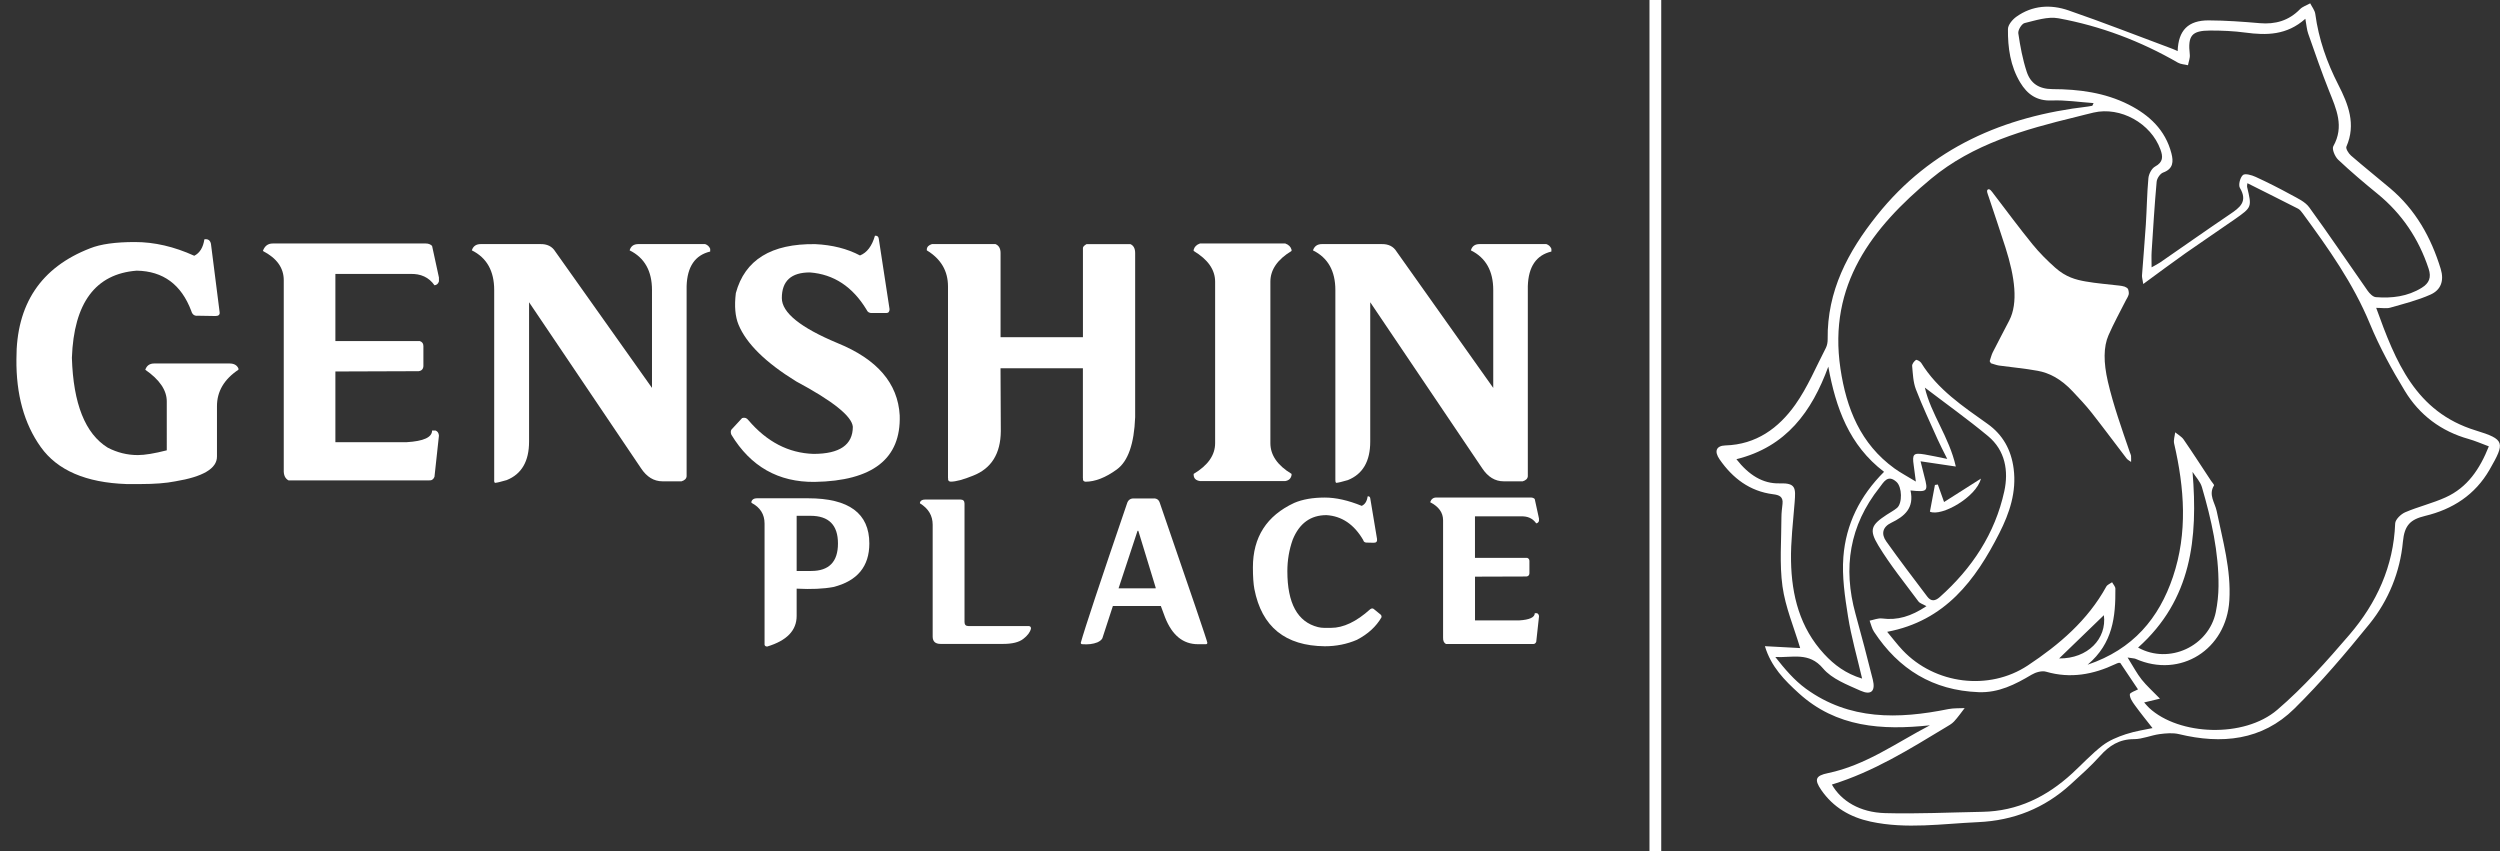 <?xml version="1.0" encoding="utf-8"?>
<svg version="1.1" id="Layer_1" xmlns="http://www.w3.org/2000/svg" xmlns:xlink="http://www.w3.org/1999/xlink" x="0px" y="0px"
	 viewBox="0 0 593.64 202.16" style="enable-background:new 0 0 593.64 202.16;" xml:space="preserve">
<rect x="0" y="0" width="593.64" height="202.16" fill="#333333" stroke="none"/>
<style type="text/css">
	.st0{fill:#FFFFFF;}
</style>
<g>
	<path class="st0" d="M472.46,85.76c0.24-0.7,0.42-1.48,0.73-2.1c1.29-2.55,2.62-5.04,3.92-7.56c2.15-4.16,1.34-10.29-0.9-17.32
		c-1.28-4.01-2.66-8.04-3.99-12.06c-0.22-0.68-0.63-1.51-0.16-1.74c0.44-0.22,0.89,0.47,1.35,1.08c3.06,4.01,6.09,8.1,9.22,11.95
		c1.69,2.08,3.56,3.92,5.38,5.54c2.56,2.28,4.94,2.88,7.2,3.28c2.71,0.48,5.32,0.66,7.98,0.98c0.44,0.05,0.88,0.11,1.34,0.26
		c0.25,0.08,0.72,0.38,0.79,0.58c0.16,0.43,0.23,0.97,0.15,1.27c-0.14,0.53-0.42,0.92-0.65,1.36c-1.39,2.76-2.87,5.42-4.14,8.32
		c-1.21,2.75-1.21,6.46-0.15,11.03c1.28,5.53,3.28,11.14,5.2,16.74c0.1,0.29,0.27,0.62,0.3,0.85c0.04,0.51,0.01,0.98,0.01,1.47
		c-0.37-0.28-0.79-0.46-1.09-0.85c-2.78-3.62-5.52-7.33-8.33-10.9c-1.42-1.8-2.96-3.4-4.46-5.01c-2.89-3.08-5.67-4.4-8.3-4.88
		c-3.11-0.57-6.12-0.82-9.19-1.25c-0.61-0.09-1.28-0.36-1.92-0.54C472.66,86.1,472.56,85.93,472.46,85.76z"/>
	<path class="st0" d="M458.27,172.23c-11.38,1.21-22.21,0.52-31.16-7.64c-3.34-3.04-6.56-6.26-8.02-11.15c3.21,0.17,6.01,0.33,8.37,0.45
		c-1.48-4.95-3.51-9.7-4.2-14.65c-0.74-5.37-0.25-10.92-0.25-16.38c0-1.07,0.14-2.15,0.26-3.22c0.19-1.7-0.77-2.1-2.24-2.28
		c-5.54-0.7-9.6-3.81-12.69-8.26c-1.36-1.96-0.8-3.26,1.36-3.33c7.32-0.21,12.65-4.11,16.6-9.68c2.93-4.13,4.91-8.94,7.26-13.47
		c0.31-0.61,0.44-1.38,0.43-2.08c-0.15-11.42,4.8-20.76,11.7-29.4c12.86-16.12,30.15-23.51,50.08-25.84
		c0.35-0.04,0.7-0.11,1.05-0.18c0.05-0.01,0.07-0.13,0.31-0.64c-3.43-0.24-6.69-0.75-9.94-0.62c-3.56,0.14-5.79-1.47-7.48-4.27
		c-2.35-3.91-2.96-8.27-2.91-12.7c0.01-0.99,1.07-2.25,1.99-2.91c3.8-2.72,8.14-2.98,12.37-1.52c8.29,2.86,16.47,6.07,24.69,9.13
		c0.41,0.15,0.8,0.35,1.25,0.54c0.15-4.91,2.49-7.32,7.39-7.29c4.03,0.02,8.07,0.31,12.09,0.66c3.73,0.32,6.9-0.59,9.56-3.31
		c0.63-0.64,1.61-0.94,2.43-1.4c0.42,0.84,1.09,1.65,1.21,2.53c0.8,5.95,2.74,11.48,5.47,16.81c2.36,4.61,4.25,9.36,1.92,14.68
		c-0.21,0.47,0.51,1.62,1.08,2.12c3.05,2.65,6.22,5.17,9.31,7.78c6.03,5.09,9.71,11.65,12,19.13c0.87,2.85,0.02,5.01-2.4,6.1
		c-3.05,1.37-6.37,2.19-9.61,3.12c-0.89,0.25-1.91,0.04-3.31,0.04c4.62,12.81,9.34,24.71,23.61,29.1c6.99,2.15,7.03,2.85,3.32,9.31
		c-3.45,6.01-8.79,9.42-15.31,10.99c-3.46,0.84-4.91,2.16-5.28,6.16c-0.66,7.11-3.39,13.88-7.93,19.49
		c-5.65,6.97-11.48,13.85-17.86,20.14c-7.66,7.55-17.24,8.48-27.38,6.03c-1.46-0.35-3.11-0.2-4.63,0
		c-2.04,0.28-4.04,1.19-6.05,1.19c-3.48,0-5.87,1.53-8.08,4.01c-2.15,2.4-4.59,4.56-6.98,6.74c-6.22,5.67-13.53,8.58-21.97,8.96
		c-8.51,0.38-17,1.71-25.5-0.12c-4.86-1.05-8.88-3.38-11.73-7.51c-1.73-2.51-1.35-3.41,1.58-4.01
		C443.03,181.72,450.33,176.36,458.27,172.23z M448.12,150.03c1.3,1.55,2.41,3.04,3.68,4.38c7.64,8.08,20.49,9.72,29.71,3.61
		c7.47-4.95,14.22-10.7,18.64-18.73c0.25-0.46,0.91-0.69,1.38-1.03c0.27,0.51,0.78,1.02,0.78,1.53c0.05,6.59-0.56,12.97-6.6,18.05
		c10.81-3.65,16.96-11.04,20.27-20.87c3.52-10.45,2.73-21.07,0.28-31.65c-0.19-0.82,0.15-1.77,0.25-2.66
		c0.68,0.56,1.53,1.01,2.01,1.71c2.23,3.24,4.35,6.54,6.52,9.82c0.24,0.37,0.79,0.93,0.69,1.08c-1.38,2.21,0.22,4.1,0.63,6.07
		c1.44,7.02,3.45,13.89,3.01,21.24c-0.68,11.62-11.61,18.59-22.25,13.87c-0.28-0.12-0.62-0.11-1.91-0.32
		c1.37,2.19,2.21,3.81,3.33,5.22c1.18,1.49,2.62,2.76,4.35,4.55c-1.62,0.39-2.58,0.62-3.75,0.9c0.5,0.56,0.83,0.97,1.21,1.32
		c7.07,6.52,22.48,7.2,30.39,0.44c6.24-5.34,11.78-11.58,17.15-17.84c6.46-7.53,10.47-16.26,10.86-26.43
		c0.04-0.94,1.36-2.21,2.38-2.65c3.13-1.34,6.49-2.13,9.58-3.53c5.19-2.34,8.13-6.72,10.28-12.12c-1.77-0.65-3.24-1.31-4.77-1.74
		c-6.55-1.83-11.69-5.69-15.16-11.4c-3.12-5.11-6.03-10.43-8.31-15.96c-3.96-9.6-9.87-17.92-15.93-26.18
		c-0.32-0.43-0.67-0.91-1.12-1.15c-3.97-2.03-7.96-4.01-12.04-6.06c-0.02,0.27-0.13,0.63-0.06,0.94c1.12,4.73,1.15,4.76-2.89,7.59
		c-3.89,2.73-7.86,5.36-11.75,8.1c-3.26,2.3-6.46,4.7-10.03,7.31c-0.16-1.06-0.33-1.56-0.3-2.04c0.29-4.02,0.65-8.03,0.91-12.06
		c0.24-3.68,0.27-7.37,0.61-11.03c0.09-0.99,0.78-2.33,1.6-2.77c1.93-1.04,1.88-2.35,1.26-4.04c-2.25-6.23-9.5-10.25-15.88-8.77
		c-1.4,0.32-2.78,0.7-4.18,1.04c-12.28,2.99-24.44,6.41-34.4,14.67c-14.04,11.66-24.49,25.19-21.53,45.07
		c1.41,9.48,4.76,17.88,12.83,23.72c1.47,1.06,3.09,1.9,5.08,3.12c-0.23-1.77-0.36-2.82-0.51-3.87c-0.39-2.66-0.07-3.01,2.6-2.57
		c1.6,0.26,3.19,0.63,5.36,1.06c-0.98-1.98-1.69-3.3-2.3-4.68c-1.75-3.93-3.6-7.83-5.14-11.84c-0.66-1.72-0.72-3.68-0.89-5.55
		c-0.04-0.47,0.46-1.11,0.9-1.43c0.17-0.12,1.02,0.32,1.25,0.7c3.9,6.32,9.89,10.31,15.77,14.49c3.6,2.56,5.6,6.14,6.18,10.62
		c0.72,5.55-0.99,10.57-3.38,15.29C469.1,137.76,461.91,147.42,448.12,150.03z M547.42,4.46c-4.38,3.91-9.2,3.96-14.23,3.28
		c-2.75-0.37-5.54-0.49-8.32-0.49c-4.48,0.01-5.39,1.21-4.89,5.72c0.09,0.82-0.28,1.68-0.43,2.52c-0.8-0.2-1.71-0.22-2.39-0.61
		c-8.87-5.12-18.34-8.7-28.37-10.54c-2.54-0.46-5.4,0.5-8.04,1.14c-0.69,0.17-1.6,1.67-1.49,2.43c0.45,3.08,1.03,6.19,2,9.14
		c0.91,2.74,2.88,4.1,6.14,4.11c6.21,0.02,12.38,0.81,18.05,3.67c4.91,2.48,8.72,6.02,10.16,11.56c0.51,1.95,0.48,3.7-1.96,4.58
		c-0.7,0.25-1.47,1.39-1.54,2.18c-0.5,5.52-0.83,11.06-1.19,16.6c-0.07,1.12-0.01,2.24-0.01,3.73c0.97-0.55,1.52-0.81,2.01-1.15
		c5.54-3.82,11.04-7.7,16.61-11.47c2.31-1.56,4.29-2.99,2.35-6.24c-0.41-0.69,0.05-2.48,0.72-3.06c0.51-0.44,2.08,0.01,3.01,0.44
		c2.84,1.3,5.64,2.72,8.38,4.22c1.55,0.85,3.37,1.66,4.35,3.01c4.75,6.52,9.25,13.22,13.88,19.82c0.46,0.65,1.25,1.46,1.94,1.51
		c3.81,0.3,7.52-0.14,10.89-2.22c1.78-1.1,2.33-2.46,1.64-4.54c-2.34-7.1-6.32-13.03-12.12-17.77c-3.2-2.61-6.36-5.28-9.36-8.11
		c-0.76-0.72-1.53-2.53-1.15-3.2c2.64-4.69,0.72-8.82-1-13.12c-1.79-4.48-3.36-9.05-4.96-13.6C547.76,7.05,547.7,5.98,547.42,4.46z
		 M434.99,186.3c2.22,3.91,6.67,6.62,12.64,6.78c7.7,0.21,15.41-0.17,23.12-0.31c8.33-0.15,15.27-3.58,21.3-9.12
		c2.38-2.19,4.59-4.6,7.13-6.57c1.61-1.25,3.64-2.09,5.61-2.74c2.32-0.76,4.78-1.11,6.34-1.45c-1.38-1.77-2.85-3.57-4.21-5.45
		c-0.56-0.77-1.21-1.71-1.18-2.55c0.01-0.45,1.37-0.86,1.94-1.19c-1.4-2.09-2.78-4.15-4.2-6.27c-0.06-0.01-0.25-0.07-0.41-0.03
		c-0.26,0.06-0.51,0.17-0.75,0.29c-5.28,2.49-10.69,3.49-16.47,1.81c-1-0.29-2.46,0.13-3.43,0.71c-3.91,2.33-7.84,4.33-12.59,4.15
		c-10.83-0.41-18.96-5.42-24.84-14.35c-0.51-0.77-0.7-1.75-1.04-2.63c0.99-0.19,2.01-0.64,2.95-0.52
		c3.66,0.48,6.86-0.48,10.55-2.92c-0.84-0.48-1.57-0.67-1.91-1.13c-3.25-4.39-6.72-8.65-9.53-13.3c-2.27-3.76-1.64-4.88,1.98-7.27
		c0.82-0.55,1.72-1,2.47-1.63c1.3-1.1,1.22-4.98-0.14-6.19c-2.09-1.87-3.05,0.12-4.03,1.37c-7.12,8.99-8.71,19.04-5.69,29.98
		c1.43,5.19,2.81,10.4,4.11,15.62c0.67,2.7-0.37,3.77-2.93,2.62c-3.15-1.42-6.79-2.79-8.89-5.29c-3.34-3.99-7.29-2.5-11.33-2.71
		c2.21,2.82,4.49,5.51,7.25,7.52c10.37,7.54,21.97,7.25,33.83,4.85c1.26-0.25,2.58-0.17,3.88-0.24c-0.83,1.07-1.61,2.2-2.53,3.19
		c-0.54,0.58-1.29,0.97-1.98,1.39C453.45,177.89,444.92,183.23,434.99,186.3z M412.32,109.04c2.92,3.73,6.26,5.86,10.27,5.74
		c3.86-0.12,3.82,1.11,3.56,4.47c-0.36,4.65-0.95,9.32-0.86,13.97c0.15,8.17,2.09,15.84,7.87,22.09c2.4,2.59,5.12,4.64,9.01,5.83
		c-1.21-5.2-2.59-9.94-3.35-14.78c-0.74-4.66-1.46-9.47-1.1-14.12c0.59-7.72,3.92-14.49,9.66-20.2
		c-8.3-6.31-11.46-15.21-13.24-24.97C430.22,97.74,424.16,106.11,412.32,109.04z M453.66,116.46c0.94,4.18-1.44,6.17-4.56,7.67
		c-2.11,1.01-2.43,2.69-1.2,4.42c3.16,4.45,6.47,8.79,9.76,13.14c0.89,1.17,1.86,1.06,2.96,0.08c7.66-6.82,13.11-15.06,15.31-25.11
		c1.05-4.8,0.24-9.7-3.84-13.09c-4.89-4.06-10.07-7.75-15.02-11.53c1.42,6.25,5.77,11.7,7.35,18.74c-3.15-0.46-5.63-0.83-8.37-1.24
		c0.37,1.47,0.61,2.52,0.89,3.55C457.9,116.69,457.75,116.88,453.66,116.46z M507.7,153.77c7.42,4.11,16.8-0.36,18.45-8.41
		c0.41-2.01,0.63-4.1,0.65-6.15c0.08-8.07-1.7-15.85-3.94-23.53c-0.38-1.32-1.47-2.43-2.23-3.63
		C521.93,127.81,520.45,142.38,507.7,153.77z M488.95,156.35c6.81,0.07,11.36-4.69,10.63-10.27
		C496.31,149.24,492.54,152.88,488.95,156.35z"/>
	<path class="st0" d="M470.38,113.65c-2.9,1.84-5.8,3.68-8.75,5.56c-0.6-1.7-1.04-2.93-1.48-4.16c-0.23,0.04-0.46,0.08-0.69,0.11
		c-0.39,2.1-0.79,4.2-1.19,6.34C461.02,122.74,469.32,118.02,470.38,113.65z"/>
	<path class="st0" d="M179.71,118.32h12.18c9.7,0,14.54,3.58,14.54,10.73c0,5.46-2.85,8.91-8.54,10.34c-2.34,0.44-5.24,0.57-8.72,0.39v6.48
		c0,3.45-2.34,5.87-7.01,7.27c-0.47-0.03-0.67-0.26-0.61-0.7v-28.52c0-2.19-1.04-3.83-3.11-4.91v-0.35
		C178.64,118.57,179.06,118.32,179.71,118.32z M189.17,122.48v13.1h3.46c4.23,0,6.35-2.18,6.35-6.53c0-4.38-2.18-6.57-6.53-6.57
		H189.17z"/>
	<path class="st0" d="M219.66,118.62h8.41c0.64,0,0.96,0.32,0.96,0.96v28.12c0,0.64,0.31,0.96,0.92,0.96h14.33c0.38,0.03,0.55,0.23,0.53,0.61
		c-0.2,0.85-0.82,1.67-1.84,2.45c-1.02,0.79-2.61,1.18-4.77,1.18h-14.85c-1.26,0-1.88-0.58-1.88-1.75v-26.55
		c0-2.16-1.01-3.85-3.02-5.08v-0.22C218.6,118.86,219.01,118.62,219.66,118.62z"/>
	<path class="st0" d="M269.25,118.36h4.56c0.82-0.06,1.34,0.28,1.58,1.01c7.53,21.85,11.3,32.93,11.3,33.25c0,0.23-0.12,0.35-0.35,0.35h-1.88
		c-3.53,0-6.13-2.12-7.8-6.35c-0.61-1.64-0.95-2.54-1.01-2.72h-11.39c-0.06,0.15-0.89,2.7-2.5,7.67c-0.2,0.38-0.6,0.7-1.18,0.96
		c-1.02,0.41-2.22,0.55-3.59,0.44c-0.23,0-0.35-0.12-0.35-0.35c0.93-3.36,4.61-14.44,11.04-33.25
		C267.96,118.67,268.49,118.33,269.25,118.36z M270.12,126.03l-4.51,13.67h8.81v-0.17l-4.12-13.49H270.12z"/>
	<path class="st0" d="M324.75,117.88c0.29-0.09,0.5,0.03,0.61,0.35l1.62,9.73c0.09,0.61-0.16,0.92-0.74,0.92h-0.09l-1.71-0.04
		c-0.41-0.03-0.66-0.23-0.74-0.61c-2.16-3.71-5.07-5.68-8.72-5.91c-3.77,0-6.44,1.94-8.02,5.83c-0.85,2.4-1.27,4.89-1.27,7.49
		c0,7.62,2.42,12.05,7.27,13.27c0.5,0.12,0.98,0.18,1.45,0.18h1.66c2.92,0,6.02-1.47,9.29-4.42c0.35-0.26,0.66-0.26,0.92,0
		l1.45,1.18c0.26,0.18,0.37,0.42,0.31,0.74c-1.26,2.19-3.2,3.97-5.83,5.34c-2.37,1.02-4.91,1.53-7.62,1.53
		c-9.4-0.09-14.98-4.61-16.73-13.58c-0.23-1.23-0.35-2.95-0.35-5.17c0-7.16,3.27-12.25,9.81-15.29c1.99-0.85,4.41-1.27,7.27-1.27
		c2.63,0,5.55,0.66,8.76,1.97C324.13,119.76,324.6,119.02,324.75,117.88z"/>
	<path class="st0" d="M341.04,118.14h22.47c0.38,0,0.69,0.12,0.92,0.35l1.01,4.64v0.57c-0.12,0.35-0.34,0.54-0.66,0.57
		c-0.82-1.17-2.02-1.72-3.59-1.66h-10.95v9.86h12.4c0.35,0.12,0.53,0.37,0.53,0.74v2.94c-0.03,0.44-0.26,0.69-0.7,0.74
		c-7.36,0.03-11.43,0.04-12.22,0.04v0.18c0,6.69,0,10.09,0,10.21h10.47c2.48-0.15,3.72-0.72,3.72-1.71h0.53
		c0.29,0.12,0.45,0.37,0.48,0.74l-0.66,6.05c-0.15,0.38-0.41,0.55-0.79,0.53h-20.63c-0.5-0.26-0.73-0.77-0.7-1.53v-27.86
		c0-1.81-1.02-3.24-3.07-4.29C339.86,118.51,340.34,118.14,341.04,118.14z"/>
	<path class="st0" d="M48.53,56.83c0.85-0.14,1.37,0.21,1.56,1.06l2.06,16.23c0.09,0.61-0.24,0.92-0.99,0.92l-4.18-0.07
		c-0.8,0.1-1.32-0.28-1.56-1.13c-2.36-6.28-6.69-9.47-12.97-9.57c-9.78,0.76-14.91,7.65-15.38,20.69
		c0.33,10.91,3.16,18.02,8.5,21.33c2.27,1.18,4.65,1.77,7.16,1.77c1.65,0,3.94-0.38,6.87-1.13V95.31c0-2.65-1.7-5.15-5.1-7.51
		c0.33-0.99,1.04-1.49,2.13-1.49h17.86c1.09,0,1.79,0.4,2.13,1.2v0.28c-3.4,2.27-5.1,5.15-5.1,8.65v11.98
		c0,2.83-3.31,4.79-9.92,5.88c-2.17,0.43-4.91,0.64-8.22,0.64h-3.33c-9.64-0.33-16.43-3.26-20.37-8.79
		c-3.95-5.53-5.87-12.5-5.78-20.9c-0.05-12.99,5.79-21.76,17.5-26.29c2.46-0.99,6-1.49,10.63-1.49c4.63,0,9.33,1.09,14.1,3.26
		C47.44,60.07,48.24,58.77,48.53,56.83z"/>
	<path class="st0" d="M64.76,57.82h36.35c0.61,0,1.11,0.19,1.49,0.57l1.63,7.51v0.92c-0.19,0.57-0.54,0.87-1.06,0.92
		c-1.32-1.89-3.26-2.79-5.81-2.69H79.64v15.94h20.05c0.57,0.19,0.85,0.59,0.85,1.2v4.75c-0.05,0.71-0.43,1.11-1.13,1.2
		c-11.91,0.05-18.5,0.07-19.77,0.07v0.28c0,10.82,0,16.32,0,16.51h16.94c4.01-0.24,6.02-1.16,6.02-2.76h0.85
		c0.47,0.19,0.73,0.59,0.78,1.2l-1.06,9.78c-0.24,0.61-0.66,0.9-1.28,0.85H68.51c-0.8-0.43-1.18-1.25-1.13-2.48V66.54
		c0-2.93-1.65-5.24-4.96-6.94C62.84,58.41,63.62,57.82,64.76,57.82z"/>
	<path class="st0" d="M114.15,57.96h14.1c1.65-0.05,2.86,0.54,3.61,1.77l22.96,32.38V68.88c0-4.54-1.77-7.68-5.31-9.43
		c0.28-0.99,0.97-1.49,2.06-1.49h15.87c0.57,0.19,0.97,0.57,1.2,1.13v0.64c-3.59,0.85-5.46,3.59-5.6,8.22v45.14
		c-0.05,0.57-0.45,0.97-1.2,1.2h-4.54c-2.03,0-3.73-1.04-5.1-3.12l-26.57-39.4v33.09c0,4.68-1.77,7.72-5.31,9.14
		c-1.46,0.43-2.36,0.64-2.69,0.64l-0.28-0.64V68.88c0-4.54-1.77-7.68-5.31-9.43C112.35,58.46,113.06,57.96,114.15,57.96z
		 M117.62,114.66c-0.19,0-0.28-0.19-0.28-0.57c0-0.33,0.09-0.5,0.28-0.5c0.28,0,0.43,0.17,0.43,0.5
		C118.04,114.47,117.9,114.66,117.62,114.66z"/>
	<path class="st0" d="M207.76,55.98h0.28c0.38,0.05,0.59,0.31,0.64,0.78l2.55,16.65c0,0.61-0.26,0.92-0.78,0.92h-3.33
		c-0.66,0.05-1.11-0.21-1.35-0.78c-3.31-5.48-7.8-8.43-13.46-8.86c-4.44,0-6.66,2.03-6.66,6.09c0,3.45,4.42,7.02,13.25,10.7
		c9.4,3.83,14.31,9.54,14.74,17.15c0.33,10.3-6.4,15.57-20.2,15.8c-8.6,0.09-15.19-3.64-19.77-11.2c-0.19-0.47-0.19-0.87,0-1.2
		l2.55-2.76c0.61-0.19,1.11-0.02,1.49,0.5c4.39,5.15,9.54,7.82,15.45,8.01c6.24,0,9.35-2.15,9.35-6.45
		c-0.24-2.5-4.72-6.09-13.46-10.77c-7.28-4.49-11.83-8.98-13.68-13.46c-0.8-1.94-1.02-4.44-0.64-7.51
		c2.13-7.89,8.41-11.76,18.85-11.62c4.06,0.19,7.61,1.09,10.63,2.69C205.87,60,207.05,58.44,207.76,55.98z"/>
	<path class="st0" d="M221.29,57.96h15.09c0.8,0.33,1.21,1.04,1.21,2.13v19.98h19.56V58.89c0-0.28,0.28-0.59,0.85-0.92h10.42
		c0.76,0.33,1.13,1.04,1.13,2.13v38.98c-0.24,6.33-1.69,10.46-4.36,12.4c-2.67,1.94-5.16,2.91-7.48,2.91l-0.57-0.85V87.44h-19.56
		l0.07,14.95c-0.05,5.34-2.24,8.86-6.59,10.56c-2.31,0.94-4.09,1.42-5.31,1.42l-0.64-0.85v-45.5c0-3.69-1.68-6.54-5.03-8.57v-0.28
		C220.13,58.6,220.54,58.2,221.29,57.96z M225.83,114.37c-0.47,0-0.71-0.21-0.71-0.64c0-0.42,0.24-0.64,0.71-0.64
		c0.43,0,0.64,0.21,0.64,0.64C226.47,114.16,226.25,114.37,225.83,114.37z M225.83,114.37c-0.47,0-0.71-0.21-0.71-0.64
		c0-0.42,0.24-0.64,0.71-0.64c0.43,0,0.64,0.21,0.64,0.64C226.47,114.16,226.25,114.37,225.83,114.37z M257.79,114.37
		c-0.43,0-0.64-0.21-0.64-0.64c0-0.42,0.21-0.64,0.64-0.64c0.47,0,0.71,0.21,0.71,0.64C258.5,114.16,258.26,114.37,257.79,114.37z"
		/>
	<path class="st0" d="M284.93,57.82h20.27c0.8,0.28,1.3,0.78,1.49,1.49v0.28c-3.35,2.03-5.03,4.46-5.03,7.3v38.34c0,2.83,1.68,5.27,5.03,7.3
		v0.28c-0.14,0.8-0.64,1.28-1.49,1.42h-20.27c-0.95-0.14-1.44-0.61-1.49-1.42v-0.28c3.4-2.03,5.1-4.46,5.1-7.3V66.89
		c0-2.83-1.7-5.27-5.1-7.3v-0.28C283.63,58.6,284.12,58.11,284.93,57.82z"/>
	<path class="st0" d="M313.91,57.96h14.1c1.65-0.05,2.86,0.54,3.61,1.77l22.96,32.38V68.88c0-4.54-1.77-7.68-5.31-9.43
		c0.28-0.99,0.97-1.49,2.05-1.49h15.87c0.57,0.19,0.97,0.57,1.2,1.13v0.64c-3.59,0.85-5.46,3.59-5.6,8.22v45.14
		c-0.05,0.57-0.45,0.97-1.21,1.2h-4.54c-2.03,0-3.73-1.04-5.1-3.12l-26.57-39.4v33.09c0,4.68-1.77,7.72-5.31,9.14
		c-1.46,0.43-2.36,0.64-2.69,0.64l-0.28-0.64V68.88c0-4.54-1.77-7.68-5.32-9.43C312.11,58.46,312.82,57.96,313.91,57.96z
		 M317.38,114.66c-0.19,0-0.28-0.19-0.28-0.57c0-0.33,0.09-0.5,0.28-0.5c0.28,0,0.43,0.17,0.43,0.5
		C317.81,114.47,317.66,114.66,317.38,114.66z"/>
	<rect class="st0" x="391.68" width="2.79" height="202.16"/>
</g>
</svg>
